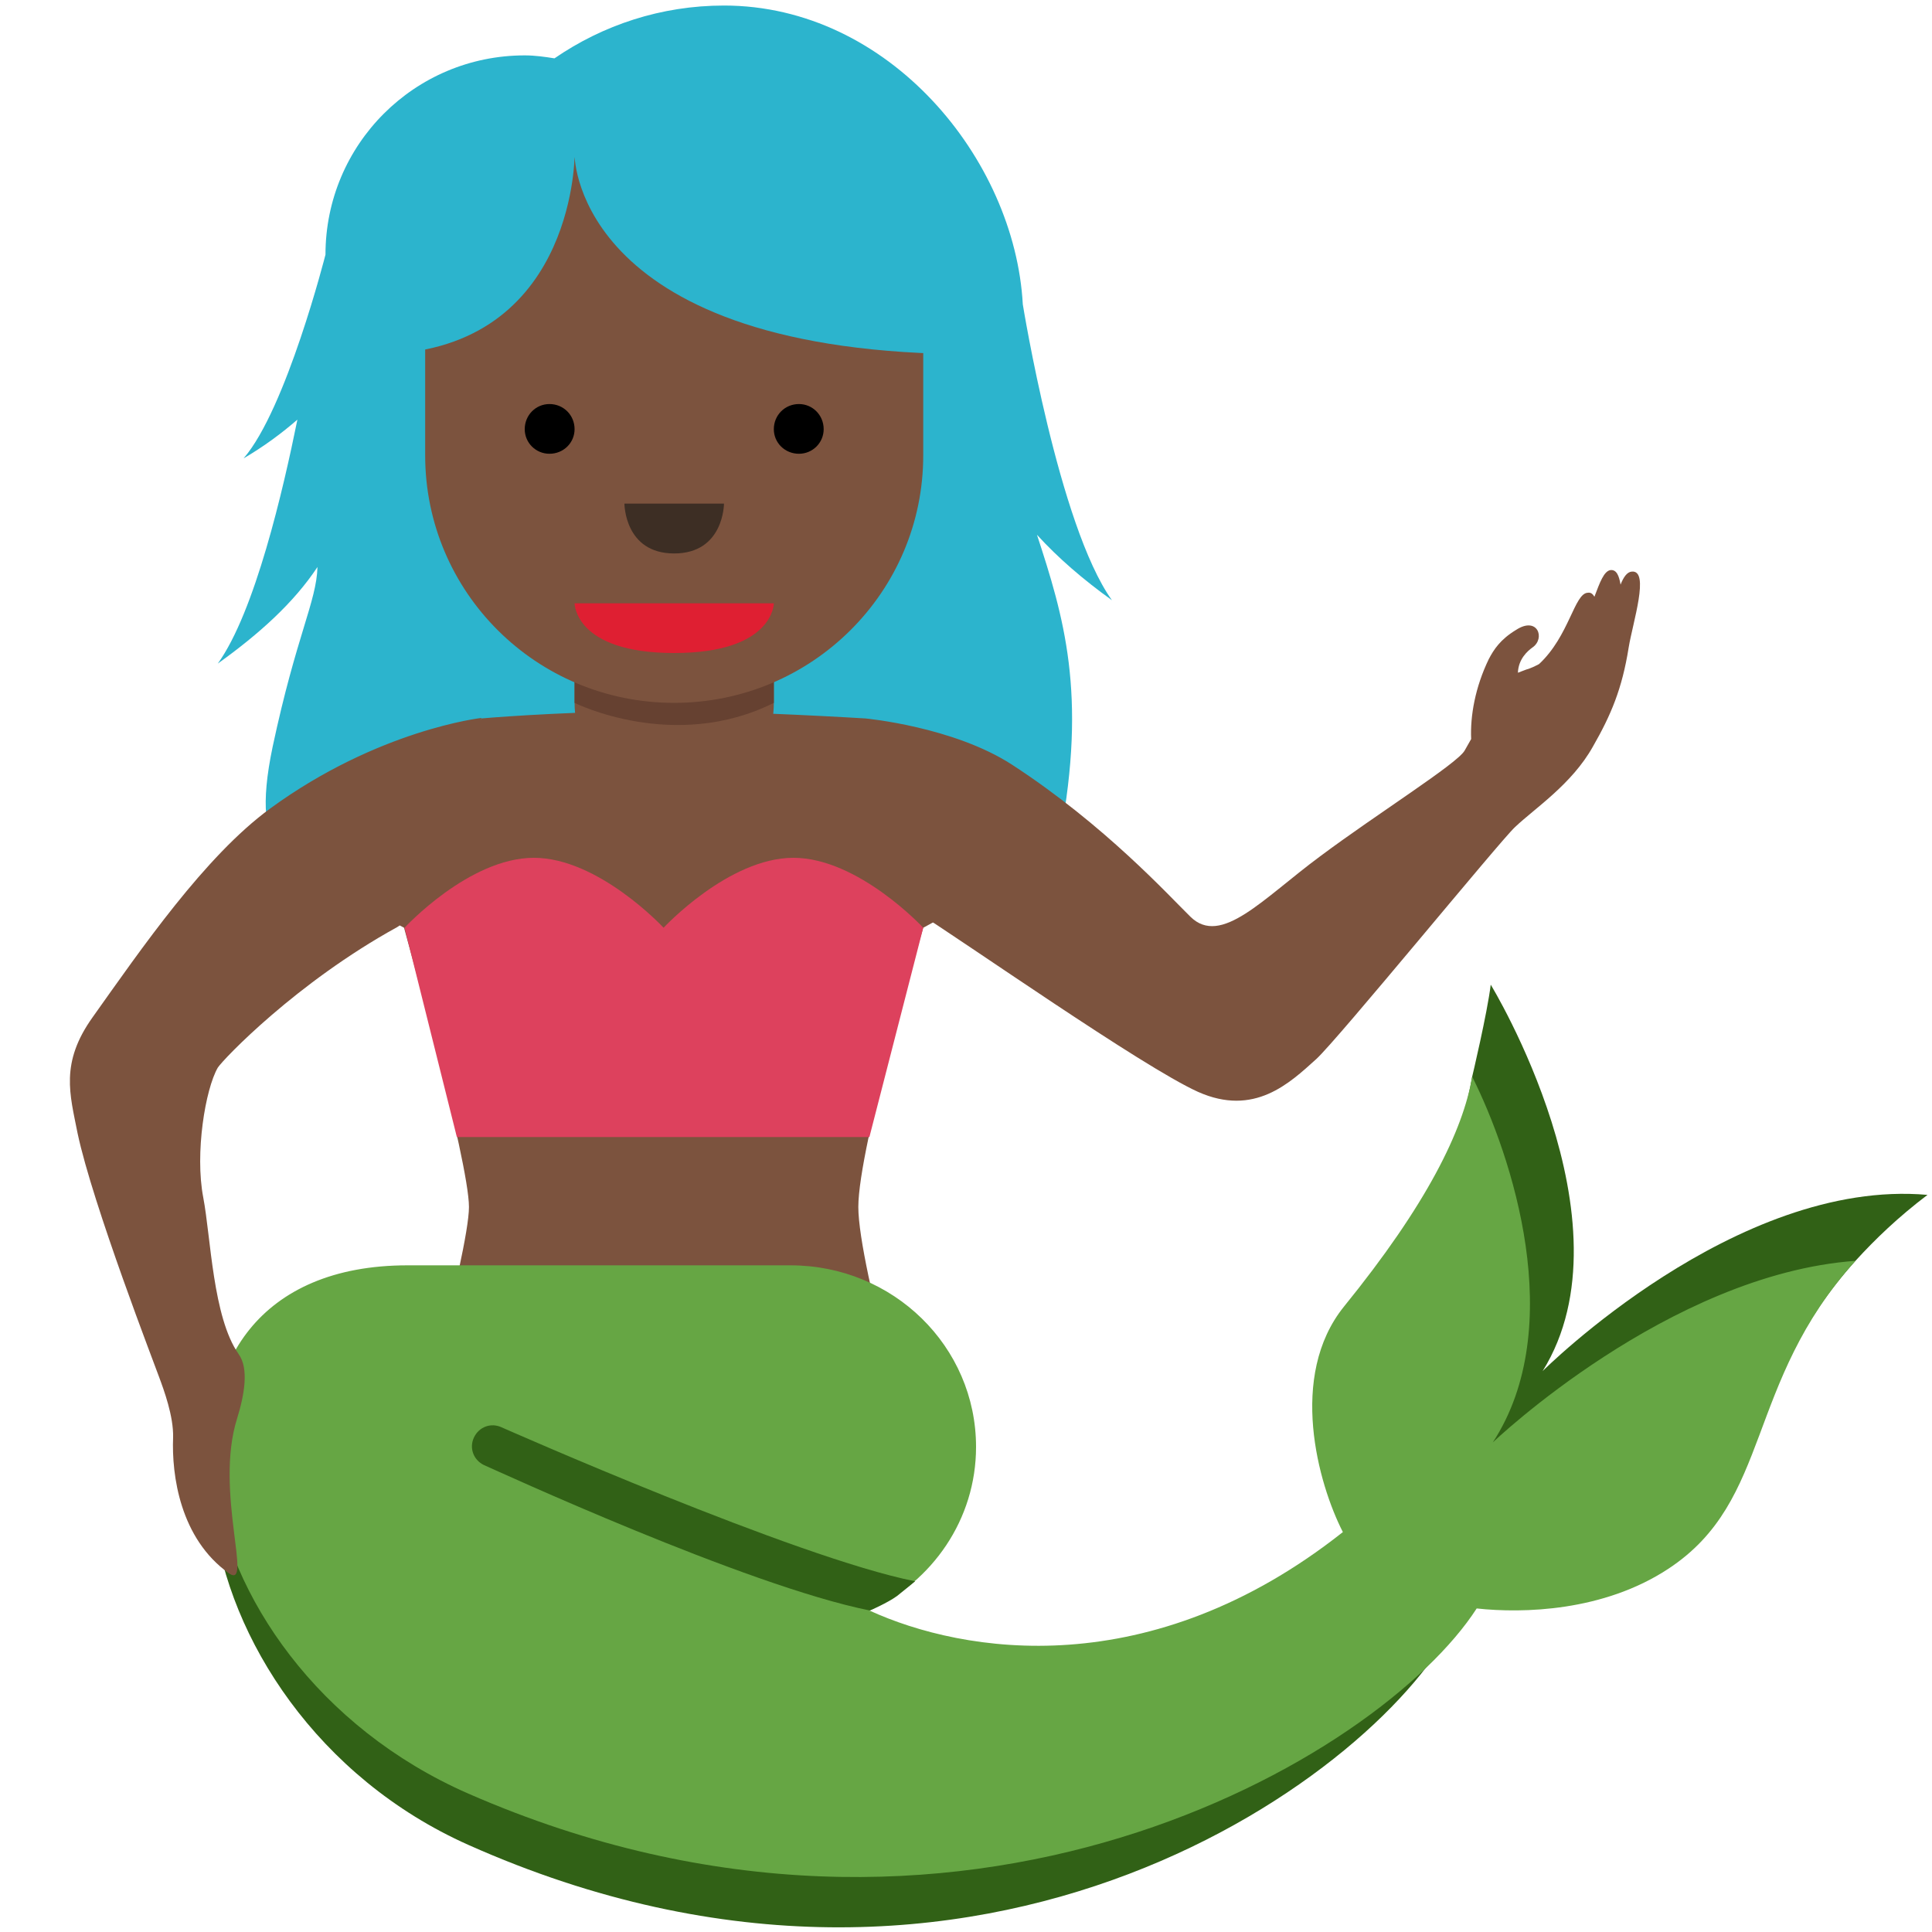 <?xml version="1.0" encoding="UTF-8"?>
<svg xmlns="http://www.w3.org/2000/svg" xmlns:xlink="http://www.w3.org/1999/xlink" width="15pt" height="15pt" viewBox="0 0 15 15" version="1.1">
<g id="surface1">
<path style=" stroke:none;fill-rule:nonzero;fill:rgb(17.255%,70.588%,80.392%);fill-opacity:1;" d="M 8.633 4.66 C 8.219 4.082 7.941 2.363 7.941 2.363 C 7.879 1.234 6.902 0.043 5.621 0.043 C 5.133 0.043 4.68 0.195 4.305 0.453 C 4.23 0.441 4.152 0.43 4.074 0.43 C 3.219 0.43 2.527 1.121 2.527 1.977 C 2.527 1.977 2.223 3.176 1.891 3.559 C 2.051 3.465 2.188 3.363 2.309 3.258 C 2.199 3.801 1.98 4.75 1.691 5.152 C 2.012 4.922 2.281 4.68 2.465 4.402 C 2.457 4.672 2.301 4.934 2.117 5.797 C 1.926 6.707 2.27 6.715 2.695 6.902 C 3.441 7.23 8.047 7.441 8.23 6.496 C 8.441 5.383 8.258 4.785 8.051 4.152 C 8.215 4.332 8.41 4.5 8.633 4.66 Z M 8.633 4.66 "/>
<path style=" stroke:none;fill-rule:nonzero;fill:rgb(48.627%,32.549%,24.314%);fill-opacity:1;" d="M 6.719 5.578 C 6.719 5.578 5.777 5.52 5.152 5.52 C 4.523 5.52 3.918 5.562 3.738 5.578 L 2.918 7.086 L 3.137 7.203 C 3.137 7.203 3.641 9.016 3.641 9.371 C 3.641 9.723 3.137 11.539 3.137 11.539 L 7.168 11.539 C 7.168 11.539 6.664 9.84 6.664 9.371 C 6.664 8.902 7.168 7.203 7.168 7.203 L 7.375 7.09 Z M 6.719 5.578 "/>
<path style=" stroke:none;fill-rule:nonzero;fill:rgb(86.667%,25.49%,36.471%);fill-opacity:1;" d="M 5.152 7.203 C 5.152 7.203 4.648 6.66 4.145 6.66 C 3.641 6.66 3.141 7.203 3.141 7.203 L 3.547 8.828 L 6.75 8.828 L 7.168 7.203 C 7.168 7.203 6.664 6.66 6.16 6.66 C 5.656 6.66 5.152 7.203 5.152 7.203 Z M 5.152 7.203 "/>
<path style=" stroke:none;fill-rule:nonzero;fill:rgb(19.216%,38.039%,8.627%);fill-opacity:1;" d="M 11.977 10.645 C 12.699 9.484 11.574 7.645 11.574 7.645 C 11.547 7.867 11.43 8.359 11.43 8.359 C 11.359 8.777 11.145 9.43 10.504 10.223 C 10.066 10.762 12.367 12.516 12.883 12.176 C 13.691 11.645 13.543 10.746 14.406 9.789 C 14.559 9.621 14.738 9.449 14.965 9.277 C 13.477 9.145 11.977 10.645 11.977 10.645 Z M 10.676 11.926 C 8.809 13.434 6.777 12.883 6.348 12.5 L 3.164 10.012 C 0.863 10.012 1.297 13.281 3.637 14.324 C 7.625 16.102 10.762 13.73 11.301 12.582 Z M 10.676 11.926 "/>
<path style=" stroke:none;fill-rule:nonzero;fill:rgb(40%,65.098%,26.667%);fill-opacity:1;" d="M 11.59 11.199 C 12.176 10.301 11.738 8.973 11.43 8.359 C 11.359 8.777 11.078 9.352 10.434 10.145 C 10 10.684 10.234 11.52 10.426 11.895 C 8.93 13.078 7.484 12.84 6.75 12.504 C 7.238 12.281 7.578 11.797 7.578 11.234 C 7.578 10.453 6.934 9.824 6.137 9.824 L 3.164 9.824 C 0.863 9.824 1.297 12.902 3.637 13.926 C 7.453 15.594 10.719 13.645 11.465 12.488 C 11.824 12.527 12.449 12.512 12.953 12.18 C 13.762 11.648 13.543 10.746 14.406 9.789 C 12.953 9.895 11.59 11.199 11.59 11.199 Z M 11.59 11.199 "/>
<path style=" stroke:none;fill-rule:nonzero;fill:rgb(19.216%,38.039%,8.627%);fill-opacity:1;" d="M 6.754 12.504 C 5.793 12.312 3.84 11.41 3.758 11.375 C 3.676 11.336 3.641 11.242 3.68 11.16 C 3.719 11.078 3.812 11.043 3.895 11.082 C 3.914 11.09 6.18 12.094 7.105 12.277 C 7.105 12.277 7.039 12.332 6.965 12.391 C 6.891 12.445 6.754 12.504 6.754 12.504 Z M 6.754 12.504 "/>
<path style=" stroke:none;fill-rule:nonzero;fill:rgb(48.627%,32.549%,24.314%);fill-opacity:1;" d="M 3.082 7.199 C 2.301 7.629 1.734 8.223 1.691 8.289 C 1.594 8.457 1.512 8.953 1.578 9.297 C 1.637 9.605 1.652 10.227 1.852 10.512 C 1.934 10.625 1.898 10.828 1.84 11.016 C 1.664 11.578 1.969 12.348 1.777 12.215 C 1.398 11.945 1.332 11.453 1.344 11.16 C 1.348 10.996 1.273 10.793 1.234 10.688 C 1.211 10.621 0.719 9.352 0.602 8.797 C 0.543 8.496 0.465 8.254 0.719 7.898 C 1.094 7.371 1.59 6.648 2.098 6.277 C 2.938 5.664 3.738 5.574 3.738 5.574 C 3.738 5.574 3.359 7.047 3.082 7.199 Z M 12.668 4.438 C 12.633 4.441 12.605 4.48 12.582 4.539 C 12.57 4.469 12.551 4.422 12.504 4.426 C 12.453 4.434 12.422 4.52 12.379 4.633 C 12.367 4.613 12.352 4.598 12.328 4.602 C 12.223 4.605 12.184 4.938 11.949 5.156 C 11.918 5.172 11.887 5.188 11.848 5.199 C 11.824 5.207 11.809 5.215 11.785 5.223 C 11.789 5.117 11.859 5.055 11.898 5.027 C 12 4.957 11.938 4.781 11.77 4.891 C 11.648 4.965 11.598 5.043 11.559 5.117 C 11.453 5.336 11.414 5.559 11.422 5.738 L 11.371 5.828 C 11.312 5.93 10.695 6.316 10.25 6.648 C 9.805 6.977 9.48 7.352 9.242 7.117 C 9.078 6.957 8.578 6.406 7.859 5.938 C 7.402 5.641 6.719 5.578 6.719 5.578 C 6.383 5.852 6.789 6.871 7.09 7.062 C 7.484 7.309 8.867 8.281 9.301 8.477 C 9.738 8.672 10.012 8.41 10.219 8.223 C 10.387 8.07 11.648 6.527 11.762 6.422 C 11.914 6.277 12.203 6.09 12.367 5.797 C 12.508 5.551 12.594 5.348 12.645 5.027 C 12.676 4.836 12.812 4.422 12.668 4.438 Z M 4.461 3.91 L 4.461 5.457 C 4.461 5.887 4.809 6.234 5.234 6.234 C 5.66 6.234 6.008 5.887 6.008 5.457 L 6.008 3.91 Z M 4.461 3.91 "/>
<path style=" stroke:none;fill-rule:nonzero;fill:rgb(40%,25.49%,19.216%);fill-opacity:1;" d="M 6.008 3.91 L 4.461 3.918 L 4.461 5.457 C 4.461 5.457 5.234 5.844 6.008 5.457 Z M 6.008 3.91 "/>
<path style=" stroke:none;fill-rule:nonzero;fill:rgb(48.627%,32.549%,24.314%);fill-opacity:1;" d="M 7.168 1.223 L 3.301 1.223 L 3.301 3.535 C 3.301 4.598 4.164 5.457 5.234 5.457 C 6.301 5.457 7.168 4.598 7.168 3.535 Z M 7.168 1.223 "/>
<path style=" stroke:none;fill-rule:nonzero;fill:rgb(87.451%,12.157%,19.608%);fill-opacity:1;" d="M 6.008 4.684 L 4.461 4.684 C 4.461 4.684 4.461 5.07 5.234 5.07 C 6.008 5.07 6.008 4.684 6.008 4.684 Z M 6.008 4.684 "/>
<path style=" stroke:none;fill-rule:nonzero;fill:rgb(0%,0%,0%);fill-opacity:1;" d="M 4.461 3.332 C 4.461 3.438 4.375 3.523 4.266 3.523 C 4.16 3.523 4.074 3.438 4.074 3.332 C 4.074 3.223 4.16 3.137 4.266 3.137 C 4.375 3.137 4.461 3.223 4.461 3.332 Z M 4.461 3.332 "/>
<path style=" stroke:none;fill-rule:nonzero;fill:rgb(0%,0%,0%);fill-opacity:1;" d="M 6.395 3.332 C 6.395 3.438 6.309 3.523 6.203 3.523 C 6.094 3.523 6.008 3.438 6.008 3.332 C 6.008 3.223 6.094 3.137 6.203 3.137 C 6.309 3.137 6.395 3.223 6.395 3.332 Z M 6.395 3.332 "/>
<path style=" stroke:none;fill-rule:nonzero;fill:rgb(23.922%,18.039%,14.118%);fill-opacity:1;" d="M 4.848 3.91 L 5.621 3.91 C 5.621 3.91 5.621 4.297 5.234 4.297 C 4.848 4.297 4.848 3.91 4.848 3.91 Z M 4.848 3.91 "/>
<path style=" stroke:none;fill-rule:nonzero;fill:rgb(17.255%,70.588%,80.392%);fill-opacity:1;" d="M 7.555 2.75 L 7.301 1.035 L 2.914 1.035 L 2.914 2.75 C 4.445 2.75 4.461 1.238 4.461 1.207 C 4.461 1.238 4.496 2.75 7.555 2.75 Z M 7.555 2.75 "/>
</g>
</svg>
